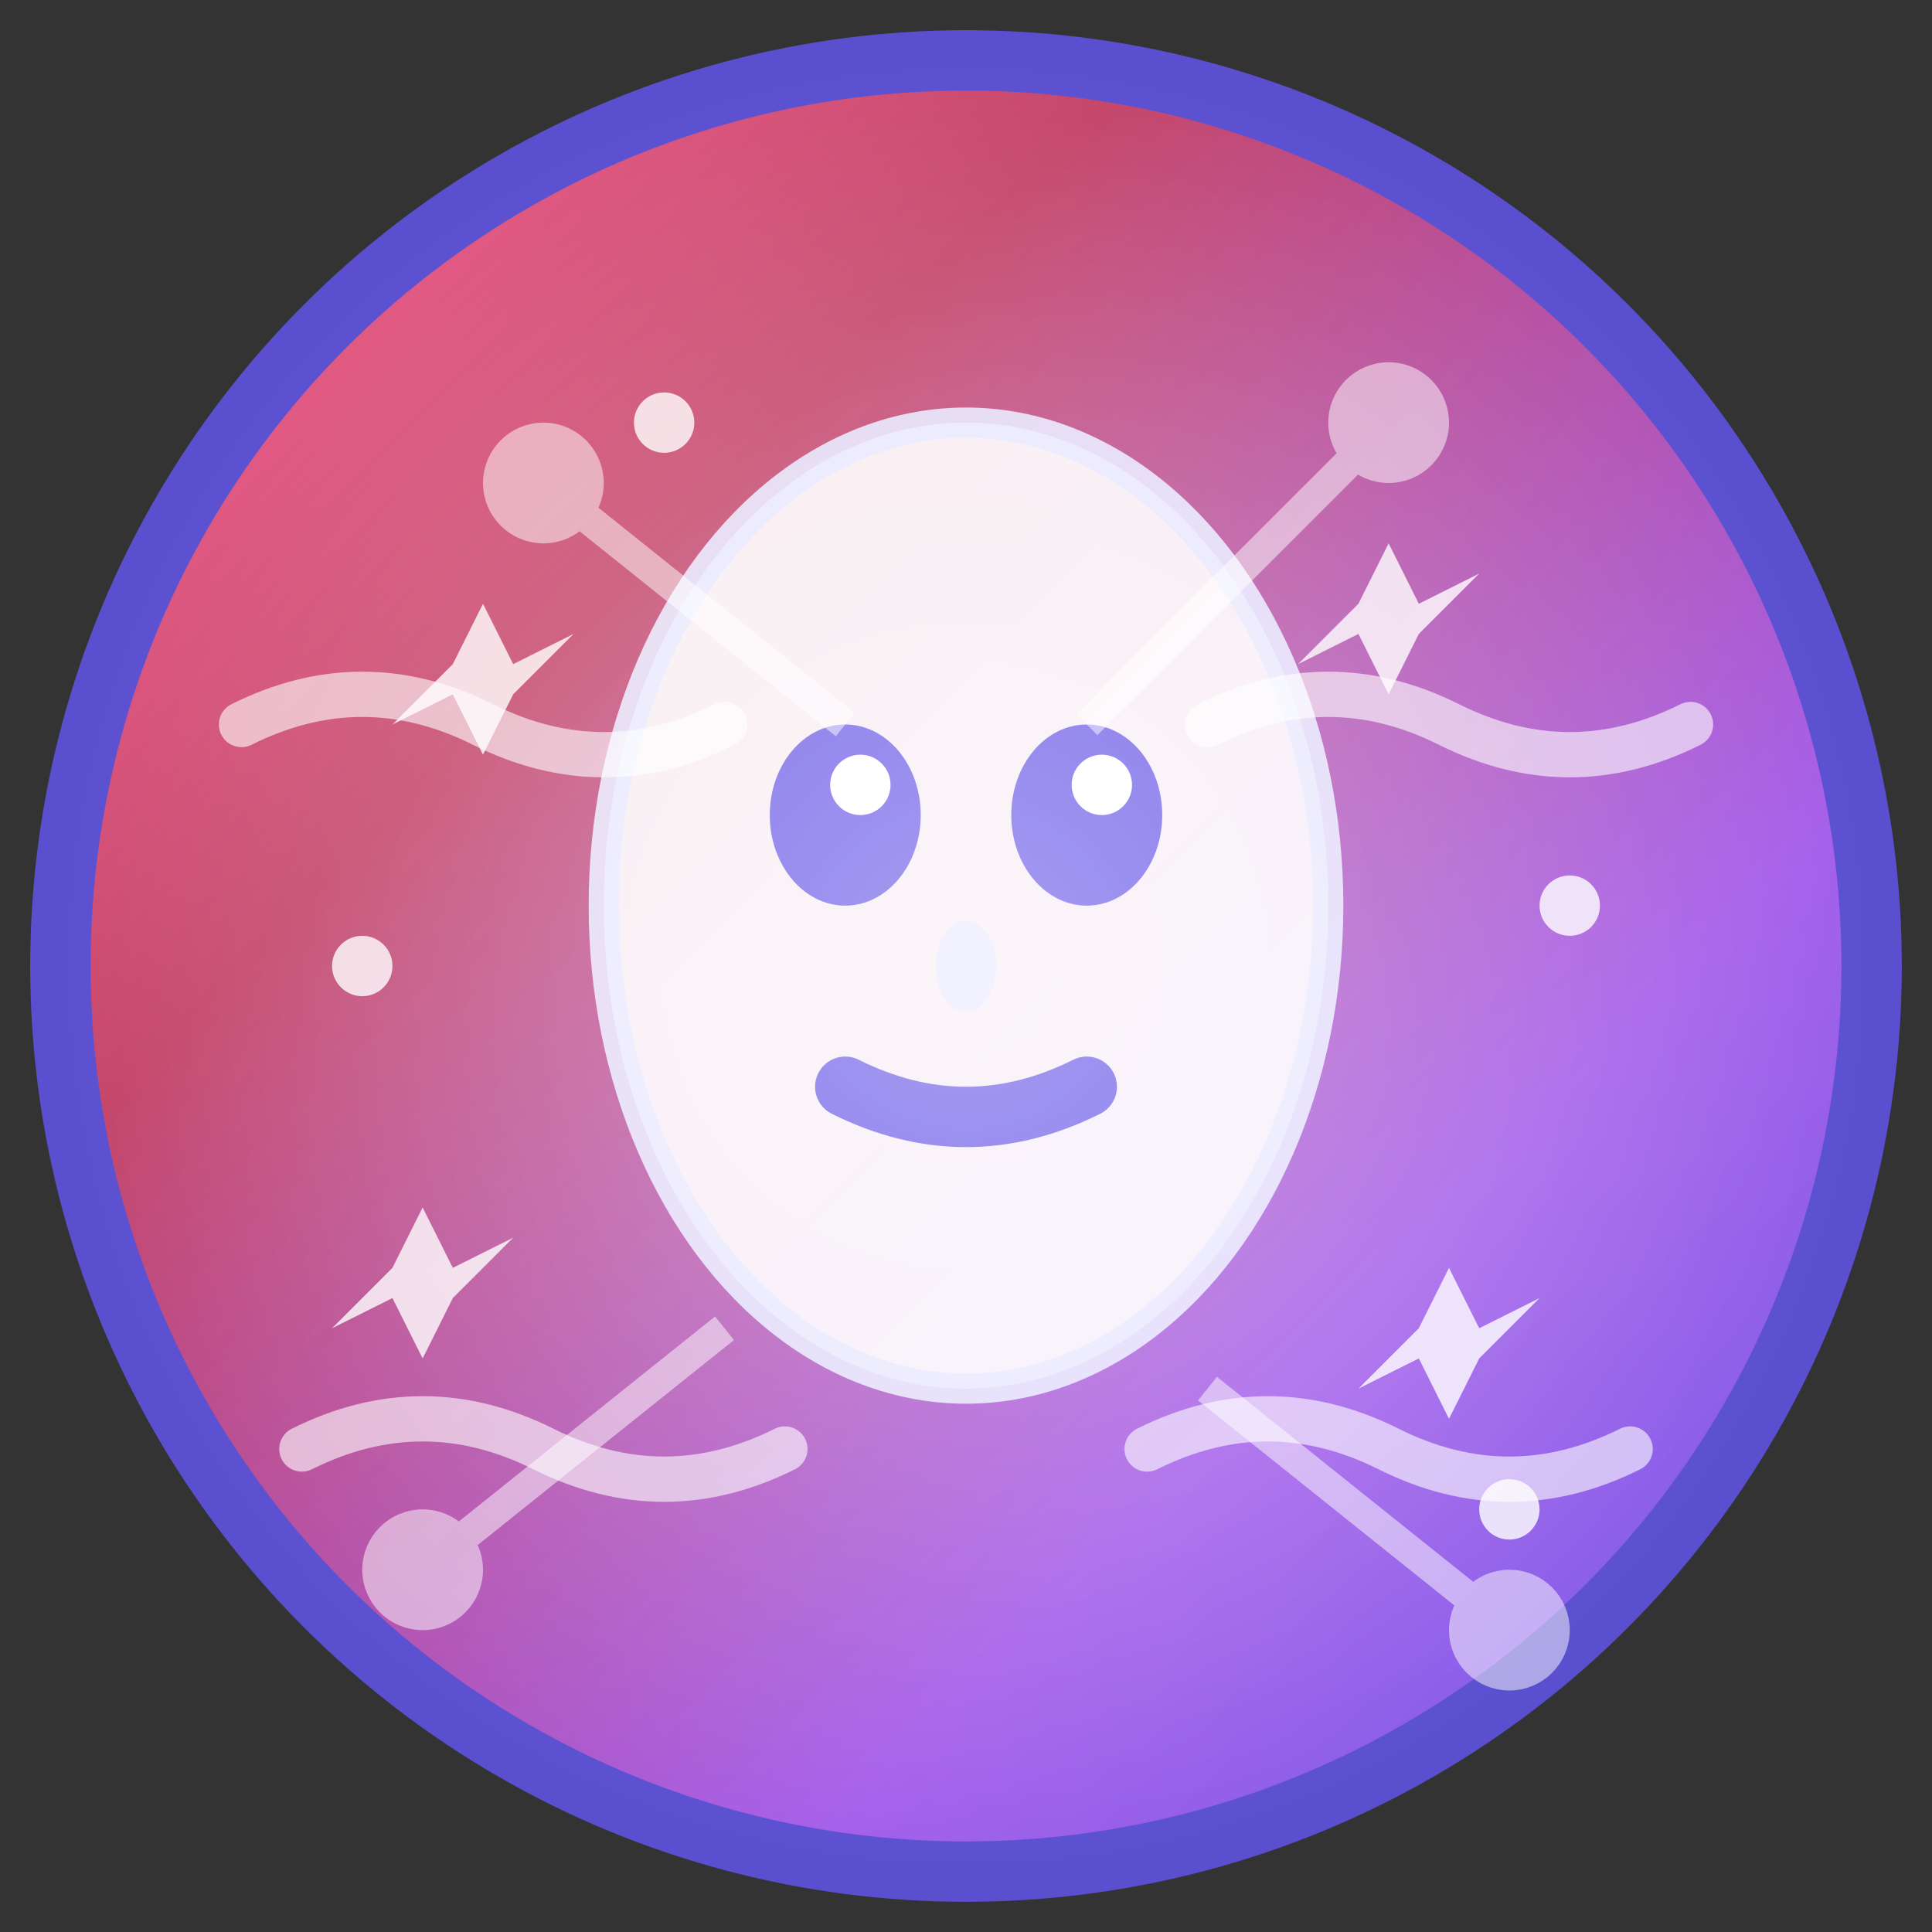 <svg xmlns="http://www.w3.org/2000/svg" viewBox="0 0 64 64" width="64" height="64">
  <rect x="0" y="0" width="64" height="64" fill="#333333" stroke="none"/>
  <!-- Background circle with gradient -->
  <defs>
    <linearGradient id="dreamface-gradient" x1="0%" y1="0%" x2="100%" y2="100%">
      <stop offset="0%" style="stop-color:#FF6B9D;stop-opacity:1" />
      <stop offset="30%" style="stop-color:#C44569;stop-opacity:1" />
      <stop offset="70%" style="stop-color:#A55EEA;stop-opacity:1" />
      <stop offset="100%" style="stop-color:#6C5CE7;stop-opacity:1" />
    </linearGradient>
    <radialGradient id="dreamface-glow" cx="50%" cy="50%" r="50%">
      <stop offset="0%" stop-color="#FFFFFF" stop-opacity="0.4"/>
      <stop offset="100%" stop-color="#FFFFFF" stop-opacity="0"/>
    </radialGradient>
  </defs>
  
  <!-- Main background -->
  <circle cx="32" cy="32" r="30" fill="url(#dreamface-gradient)" stroke="#5A4FCF" stroke-width="2"/>
  
  <!-- Face outline -->
  <ellipse cx="32" cy="30" rx="12" ry="16" fill="#FFFFFF" stroke="#E8E8FF" stroke-width="1" opacity="0.9"/>
  
  <!-- Eyes -->
  <g fill="#6C5CE7">
    <!-- Left eye -->
    <ellipse cx="28" cy="27" rx="2.5" ry="3"/>
    <circle cx="28.5" cy="26" r="1" fill="#FFFFFF"/>
    <!-- Right eye -->
    <ellipse cx="36" cy="27" rx="2.5" ry="3"/>
    <circle cx="36.5" cy="26" r="1" fill="#FFFFFF"/>
  </g>
  
  <!-- Nose -->
  <ellipse cx="32" cy="32" rx="1" ry="1.5" fill="#E8E8FF"/>
  
  <!-- Mouth -->
  <path d="M 28 36 Q 32 38, 36 36" stroke="#6C5CE7" stroke-width="2" fill="none" stroke-linecap="round"/>
  
  <!-- Dream sparkles around face -->
  <g fill="#FFFFFF" opacity="0.8">
    <!-- Large sparkles -->
    <path d="M 16 20 L 17 22 L 19 21 L 17 23 L 16 25 L 15 23 L 13 24 L 15 22 Z"/>
    <path d="M 46 18 L 47 20 L 49 19 L 47 21 L 46 23 L 45 21 L 43 22 L 45 20 Z"/>
    <path d="M 48 42 L 49 44 L 51 43 L 49 45 L 48 47 L 47 45 L 45 46 L 47 44 Z"/>
    <path d="M 14 40 L 15 42 L 17 41 L 15 43 L 14 45 L 13 43 L 11 44 L 13 42 Z"/>
    
    <!-- Small sparkles -->
    <circle cx="22" cy="14" r="1"/>
    <circle cx="52" cy="30" r="1"/>
    <circle cx="50" cy="50" r="1"/>
    <circle cx="12" cy="32" r="1"/>
  </g>
  
  <!-- AI processing waves -->
  <g fill="none" stroke="#FFFFFF" stroke-width="1.5" opacity="0.6">
    <path d="M 8 24 Q 12 22, 16 24 Q 20 26, 24 24" stroke-linecap="round"/>
    <path d="M 40 24 Q 44 22, 48 24 Q 52 26, 56 24" stroke-linecap="round"/>
    <path d="M 10 48 Q 14 46, 18 48 Q 22 50, 26 48" stroke-linecap="round"/>
    <path d="M 38 48 Q 42 46, 46 48 Q 50 50, 54 48" stroke-linecap="round"/>
  </g>
  
  <!-- Neural network connections -->
  <g stroke="#FFFFFF" stroke-width="1" opacity="0.5">
    <circle cx="18" cy="16" r="1.5" fill="#FFFFFF"/>
    <circle cx="46" cy="14" r="1.5" fill="#FFFFFF"/>
    <circle cx="50" cy="54" r="1.5" fill="#FFFFFF"/>
    <circle cx="14" cy="52" r="1.5" fill="#FFFFFF"/>
    
    <!-- Connection lines -->
    <line x1="18" y1="16" x2="28" y2="24"/>
    <line x1="46" y1="14" x2="36" y2="24"/>
    <line x1="50" y1="54" x2="40" y2="46"/>
    <line x1="14" y1="52" x2="24" y2="44"/>
  </g>
  
  <!-- Glow effect -->
  <circle cx="32" cy="32" r="30" fill="url(#dreamface-glow)"/>
</svg>